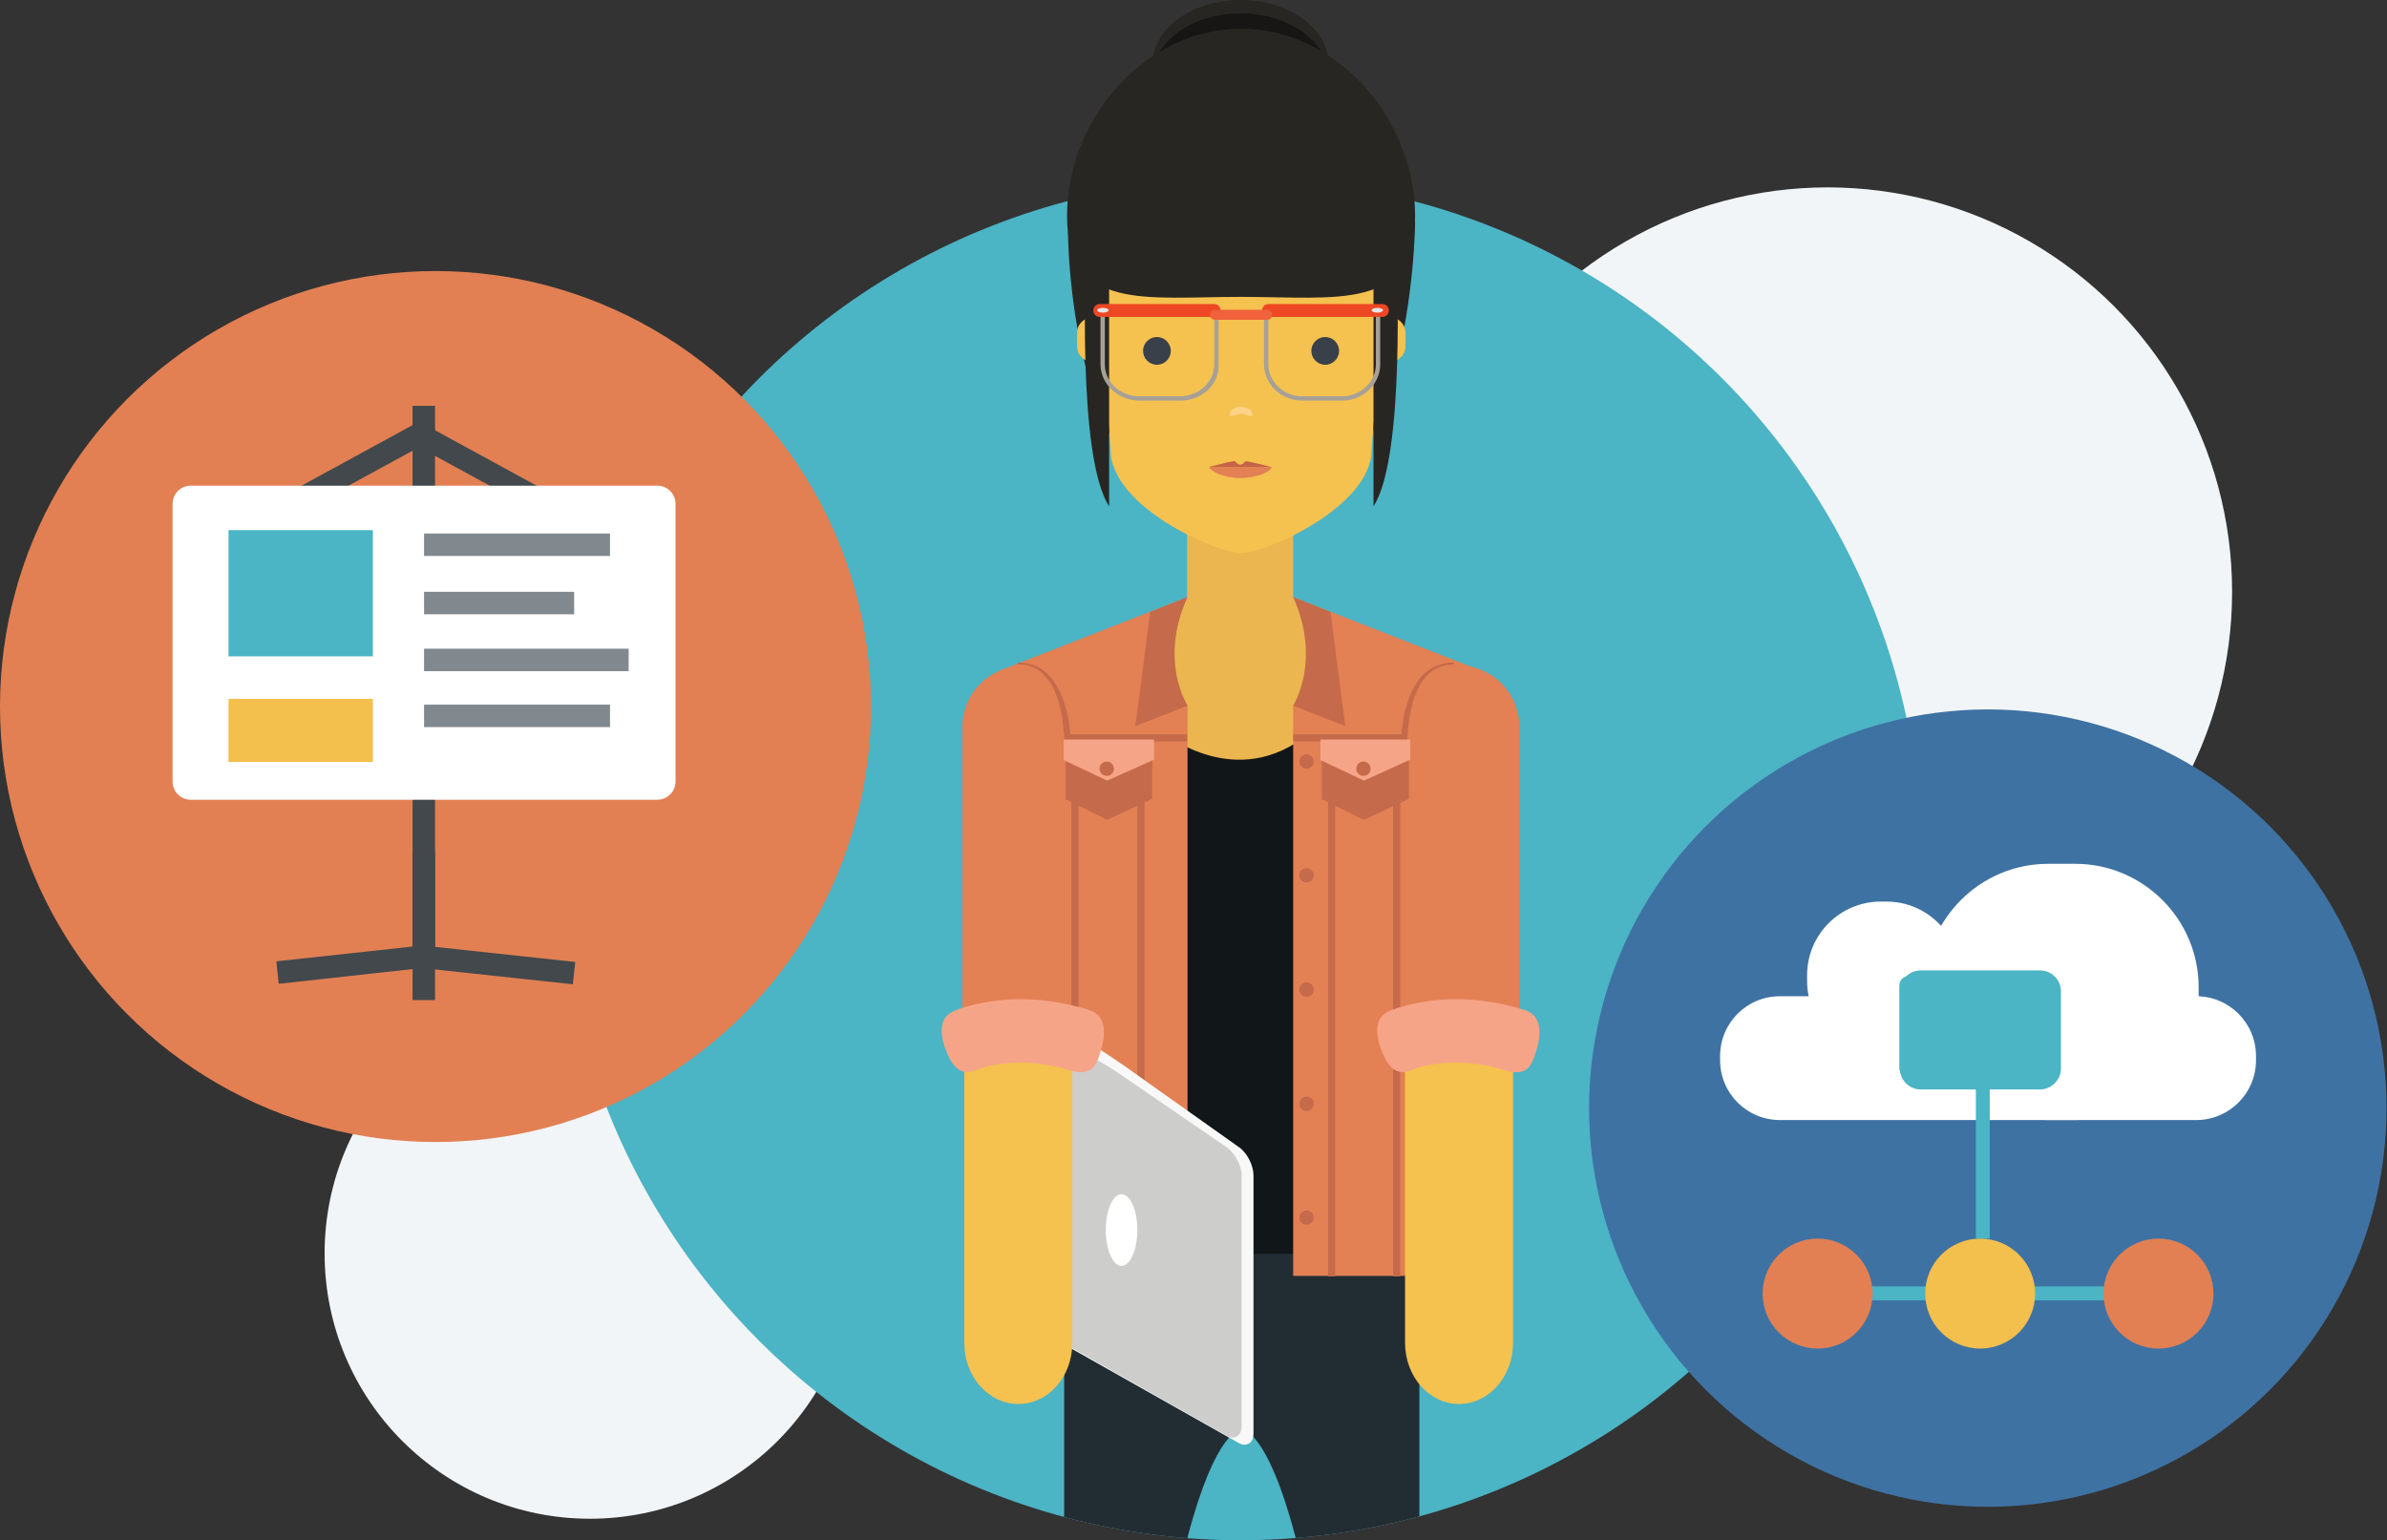 <?xml version="1.0" encoding="utf-8"?>
<!-- Generator: Adobe Illustrator 21.1.0, SVG Export Plug-In . SVG Version: 6.00 Build 0)  -->
<svg version="1.1" id="Layer_1" xmlns="http://www.w3.org/2000/svg" xmlns:xlink="http://www.w3.org/1999/xlink" x="0px" y="0px"
	 viewBox="0 0 499.3 322.2" style="enable-background:new 0 0 499.3 322.2;" xml:space="preserve">
<rect x="0" y="0" width="499.3" height="322.2" fill="#333333" stroke="none"/>
<style type="text/css">
	.st0{fill:#F2F5F7;}
	.st1{fill:#4BB4C5;}
	.st2{clip-path:url(#SVGID_2_);}
	.st3{fill:#222D33;}
	.st4{fill:#EBB64F;}
	.st5{fill:#282622;}
	.st6{fill:#171614;}
	.st7{fill:#F5C14F;}
	.st8{opacity:0.78;}
	.st9{fill:#FFD897;}
	.st10{fill:#E38054;}
	.st11{fill:#C56347;}
	.st12{fill:#394049;}
	.st13{fill:#A6A198;}
	.st14{fill:#ED4723;}
	.st15{fill:#F0623C;}
	.st16{fill:#E4E4E3;}
	.st17{fill:#111719;}
	.st18{fill:#C56A4A;}
	.st19{fill:none;stroke:#6798BA;stroke-width:12;stroke-miterlimit:10;}
	.st20{fill:#F6A487;}
	.st21{fill:#F8F8F8;}
	.st22{fill:#CDCDCC;}
	.st23{fill:#FFFFFF;}
	.st24{fill:#3E72A3;}
	.st25{fill:#4BB5C6;}
	.st26{fill:#E28053;}
	.st27{fill:#F3BF4D;}
	.st28{fill:#42484C;}
	.st29{fill:#82898E;}
</style>
<g>
	<circle class="st0" cx="123.4" cy="262.2" r="55.5"/>
	<circle class="st0" cx="382.3" cy="123.8" r="84.6"/>
	<circle class="st1" cx="259.5" cy="179.8" r="142.4"/>
	<g>
		<g>
			<defs>
				<circle id="SVGID_1_" cx="259.5" cy="179.8" r="142.4"/>
			</defs>
			<clipPath id="SVGID_2_">
				<use xlink:href="#SVGID_1_"  style="overflow:visible;"/>
			</clipPath>
			<g class="st2">
				<path class="st3" d="M294.5,222.6h-69.8l-2.1,57.2V456H244v-73c0,0-0.9-32,4.4-61.4c6-22.8,11.2-22.6,11.3-22.6v0l0,0l0,0v0
					c0.1,0,5.3-0.2,11.3,22.6c0,0,0,0,0,0c5.3,29.4,4.4,61.3,4.4,61.3v73h21.5V279.8L294.5,222.6z"/>
			</g>
		</g>
		<g>
			<polygon class="st4" points="248.4,124.9 239.1,134.7 240.1,155.2 278.5,158.3 274,127.4 270.5,124.9 			"/>
		</g>
		<g>
			<g>
				<path class="st4" d="M259.4,170.7c-6.1,0-11.1-5-11.1-11.1l0-70c0-6.1,5-11.1,11.1-11.1c6.1,0,11.1,5,11.1,11.1l0,70
					C270.5,165.8,265.6,170.7,259.4,170.7z"/>
			</g>
		</g>
		<g>
			<ellipse class="st5" cx="259.5" cy="13.3" rx="18.4" ry="13.3"/>
		</g>
		<g>
			<ellipse class="st6" cx="259.5" cy="16.1" rx="18.4" ry="13.3"/>
		</g>
		<g>
			<path class="st5" d="M223.4,48.6c0,0,0,62.3,36.2,62.3c36.2,0,36.4-64.5,36.4-64.5L223.4,48.6z"/>
		</g>
		<g>
			<g>
				<path class="st7" d="M228.7,75.7h-0.2c-1.8,0-3.2-1.5-3.2-3.2v-2.9c0-1.8,1.5-3.2,3.2-3.2h0.2c1.8,0,3.2,1.5,3.2,3.2v2.9
					C231.9,74.2,230.5,75.7,228.7,75.7z"/>
			</g>
			<g>
				<path class="st7" d="M290.8,75.7h-0.2c-1.8,0-3.2-1.5-3.2-3.2v-2.9c0-1.8,1.5-3.2,3.2-3.2h0.2c1.8,0,3.2,1.5,3.2,3.2v2.9
					C294,74.2,292.5,75.7,290.8,75.7z"/>
			</g>
		</g>
		<g>
			<path class="st7" d="M286.9,94.1c0,11.9-22.1,21.6-27.3,21.6c-5.2,0-27.3-9.7-27.3-21.6l-3.8-49.6c0-11.9,9.7-21.6,21.6-21.6
				h19.2c11.9,0,21.6,9.7,21.6,21.6L286.9,94.1z"/>
		</g>
		<g class="st8">
			<path class="st9" d="M262,86.7c0,0.9-1.1-0.1-2.4-0.1s-2.4,1-2.4,0.1c0-0.9,1.1-1.6,2.4-1.6S262,85.8,262,86.7z"/>
		</g>
		<g>
			<g>
				<path class="st5" d="M296,45.1C296,25,279.7,6,259.6,6c-20.1,0-36.4,19-36.4,39.1s16.3,17,36.4,17C279.7,62.1,296,65.2,296,45.1
					z"/>
			</g>
		</g>
		<g>
			<path class="st5" d="M223.1,42.3"/>
		</g>
		<g>
			<g>
				<path class="st10" d="M259.6,97.7h-0.2H253c0,0.8,2.9,2.3,6.5,2.3c3.6,0,6.5-1.5,6.5-2.3H259.6z"/>
			</g>
			<g>
				<path class="st11" d="M263.6,97.1c-1.4-0.3-2.9-0.7-3.1-0.6c-0.1,0.1-0.5,0.7-1.1,0.7c-0.5,0-0.9-0.6-1.1-0.7
					c-0.2-0.1-1.7,0.2-3.1,0.6c-1.2,0.3-2.4,0.6-2.4,0.6h6.4h0.2h6.4C265.9,97.7,264.8,97.4,263.6,97.1z"/>
			</g>
		</g>
		<g>
			<circle class="st12" cx="242" cy="73.4" r="2.9"/>
		</g>
		<g>
			<circle class="st12" cx="277.2" cy="73.4" r="2.9"/>
		</g>
		<g>
			<path class="st5" d="M227.2,53.7c0,0-2,41.9,4.8,52.2V54.5L227.2,53.7z"/>
		</g>
		<g>
			<path class="st5" d="M292.1,53.7c0,0,2,41.9-4.8,52.2V54.5L292.1,53.7z"/>
		</g>
		<g>
			<g>
				<g>
					<path class="st13" d="M246.9,83.8h-8.5c-4.5,0-8.2-3.4-8.2-7.6v-12h0.9v12c0,3.7,3.2,6.7,7.2,6.7h8.5c4,0,7.2-3,7.2-6.7v-12
						h0.9v12C255.1,80.4,251.4,83.8,246.9,83.8z"/>
				</g>
			</g>
			<g>
				<g>
					<path class="st13" d="M280.7,83.8h-8.3c-4.4,0-8-3.4-8-7.6v-12h0.9v12c0,3.7,3.2,6.7,7.1,6.7h8.3c3.9,0,7.1-3,7.1-6.7v-12h0.9
						v12C288.7,80.4,285.1,83.8,280.7,83.8z"/>
				</g>
			</g>
			<g>
				<g>
					<g>
						<g>
							<g>
								<path class="st14" d="M254,66.3H230c-0.7,0-1.3-0.6-1.3-1.3v-0.1c0-0.7,0.6-1.3,1.3-1.3H254c0.7,0,1.3,0.6,1.3,1.3V65
									C255.3,65.7,254.7,66.3,254,66.3z"/>
							</g>
						</g>
						<g>
							<g>
								<path class="st14" d="M289.2,66.3h-23.9c-0.7,0-1.3-0.6-1.3-1.3v-0.1c0-0.7,0.6-1.3,1.3-1.3h23.9c0.7,0,1.3,0.6,1.3,1.3V65
									C290.5,65.7,289.9,66.3,289.2,66.3z"/>
							</g>
						</g>
					</g>
				</g>
			</g>
			<g>
				<g>
					<path class="st15" d="M265.1,66.9h-11c-0.5,0-1-0.4-1-1v-0.1c0-0.5,0.4-1,1-1h11c0.5,0,1,0.4,1,1V66
						C266.1,66.5,265.6,66.9,265.1,66.9z"/>
				</g>
			</g>
			<g>
				<ellipse class="st16" cx="230.7" cy="64.9" rx="1.2" ry="0.5"/>
			</g>
			<g>
				<ellipse class="st16" cx="288.1" cy="64.9" rx="1.2" ry="0.5"/>
			</g>
		</g>
		<g>
			<path class="st17" d="M243.7,153.5c0,0,15,12.2,30,0c15-12.2,0,108.8,0,108.8h-31.1L243.7,153.5z"/>
		</g>
		<g>
			<path class="st10" d="M212.8,266.9h35.6V147.5c0,0-4.1-2.7-3.7-10c0.4-7.2,3.7-12.6,3.7-12.6l-39.6,15.5L212.8,266.9z"/>
		</g>
		<g>
			<g>
				<path class="st10" d="M201.3,216.2v-64.1c0-7.1,5.7-12.8,12.8-12.8c7.1,0,12.8,5.7,12.8,12.8v64.1
					C226.9,223.3,201.3,223.3,201.3,216.2z"/>
			</g>
		</g>
		<g>
			<path class="st18" d="M222.6,155.6c0-0.2,0-0.4,0-0.7c0-0.2,0-0.4,0-0.7c0-0.4,0-0.9-0.1-1.3c-0.1-0.9-0.2-1.8-0.3-2.7
				c-0.3-1.8-0.7-3.5-1.4-5.2c-0.3-0.8-0.7-1.6-1.2-2.3c-0.5-0.7-1.1-1.4-1.7-2c-0.7-0.6-1.4-1-2.3-1.3c-0.4-0.1-0.8-0.3-1.3-0.3
				c-0.4-0.1-0.9-0.1-1.3-0.1l0,0c-0.1,0-0.2-0.1-0.2-0.2c0-0.1,0.1-0.2,0.2-0.2c0.5,0,0.9,0,1.4,0.1c0.5,0.1,0.9,0.2,1.4,0.3
				c0.9,0.3,1.8,0.7,2.5,1.3c0.8,0.6,1.4,1.3,2,2c0.6,0.8,1,1.6,1.4,2.4c0.8,1.7,1.3,3.5,1.7,5.3c0.2,0.9,0.3,1.8,0.4,2.8
				c0.1,0.5,0.1,0.9,0.1,1.4c0,0.2,0,0.5,0,0.7c0,0.2,0,0.5,0,0.7c0,0.4-0.3,0.8-0.8,0.8C222.9,156.4,222.6,156,222.6,155.6
				C222.6,155.6,222.6,155.6,222.6,155.6L222.6,155.6z"/>
		</g>
		<g>
			<rect x="223.3" y="153.6" class="st18" width="25" height="1.5"/>
		</g>
		<g>
			<path class="st19" d="M270.5,154.4"/>
		</g>
		<g>
			<g>
				<polygon class="st18" points="222.9,158.3 241,158.3 241,167.1 231.6,171.5 222.9,167.2 				"/>
			</g>
			<g>
				<polygon class="st20" points="222.5,154.7 241.4,154.7 241.4,158.9 231.6,163.3 222.5,159 				"/>
			</g>
			<g>
				<circle class="st18" cx="231.5" cy="160.8" r="1.5"/>
			</g>
			<g>
				<rect x="224.1" y="164.9" class="st18" width="1.5" height="102.1"/>
			</g>
			<g>
				<rect x="237.9" y="164.9" class="st18" width="1.5" height="102.1"/>
			</g>
		</g>
		<g>
			<g>
				<path class="st10" d="M292.2,215.9V152c0-7.1,5.7-12.8,12.8-12.8s12.8,5.7,12.8,12.8v63.9C317.9,223,292.2,223,292.2,215.9z"/>
			</g>
		</g>
		<g>
			<path class="st21" d="M231.4,220.4c1.5,1,4.2,2.8,5.8,4l22,15.6c1.7,1.2,3,3.8,3,5.9v54c0,2-1.5,2.9-3.2,1.9l-42.7-24.1
				c-1.8-1-3.1-3.5-3-5.5l3.1-53.9c0.1-2,1.8-3.2,3.7-2.6l5,1.6C227,218,229.8,219.3,231.4,220.4z"/>
		</g>
		<g>
			<path class="st22" d="M228.8,221.4c1,0.5,3.3,1.8,4.9,2.9l22.9,15.7c1.7,1.2,3.1,3.8,3.1,5.8v52.6c0,2-1.5,2.9-3.2,1.9
				l-43.7-24.8c-1.8-1-3.1-3.5-3-5.6l3-51.7c0.1-2,1.8-3.1,3.6-2.2l7.1,3.1C225.4,219.9,227.8,220.9,228.8,221.4z"/>
		</g>
		<g>
			<g>
				<path class="st7" d="M213,293.7c-6.2,0-11.3-5.7-11.3-12.8v-65.6l22.6,0.2v65.4C224.3,288,219.3,293.7,213,293.7z"/>
			</g>
		</g>
		<g>
			<g>
				<path class="st20" d="M226,224.3c-0.6,0-1.3-0.1-1.9-0.3c-11.5-3.7-19.6-0.3-19.6-0.3c-3.2,1.5-5-0.1-6.4-3.4
					c-1.4-3.3-2-7.2,1.2-8.7c0.3-0.2,3.5-1.5,8.5-2.2c6.5-0.9,13.4-0.2,20.1,1.9c3.4,1.1,3.5,4.8,2.4,8.3
					C229.5,222.5,228.7,224.3,226,224.3z"/>
			</g>
		</g>
		<g>
			<path class="st10" d="M306.1,266.9h-35.6V147.5c0,0,4.1-2.7,3.7-10c-0.4-7.2-3.7-12.6-3.7-12.6l39.6,15.5L306.1,266.9z"/>
		</g>
		<g>
			<polygon class="st18" points="276.5,158.3 294.7,158.3 294.7,167.1 285.3,171.5 276.5,167.2 			"/>
		</g>
		<g>
			<path class="st18" d="M293.1,155.6c0-0.3,0-0.5,0-0.7c0-0.2,0-0.5,0-0.7c0-0.5,0.1-0.9,0.1-1.4c0.1-0.9,0.3-1.8,0.4-2.8
				c0.4-1.8,0.9-3.6,1.7-5.3c0.4-0.9,0.9-1.7,1.4-2.4c0.6-0.8,1.2-1.5,2-2c0.8-0.6,1.6-1,2.5-1.3c0.5-0.1,0.9-0.2,1.4-0.3
				c0.5-0.1,0.9-0.1,1.4-0.1c0.1,0,0.2,0.1,0.2,0.2c0,0.1-0.1,0.2-0.2,0.2l0,0c-0.4,0-0.9,0.1-1.3,0.1c-0.4,0.1-0.9,0.2-1.3,0.3
				c-0.8,0.3-1.6,0.7-2.3,1.3c-0.7,0.6-1.2,1.2-1.7,2c-0.5,0.7-0.9,1.5-1.2,2.3c-0.7,1.6-1.1,3.4-1.4,5.2c-0.1,0.9-0.2,1.8-0.3,2.7
				c0,0.4-0.1,0.9-0.1,1.3c0,0.2,0,0.4,0,0.7c0,0.2,0,0.4,0,0.7l0,0c0,0.4-0.3,0.8-0.7,0.8C293.5,156.4,293.1,156.1,293.1,155.6
				C293.1,155.6,293.1,155.6,293.1,155.6z"/>
		</g>
		<g>
			<rect x="270.5" y="153.6" class="st18" width="23.4" height="1.5"/>
		</g>
		<g>
			<polygon class="st20" points="276.2,154.7 295,154.7 295,158.9 285.3,163.3 276.2,159 			"/>
		</g>
		<g>
			<circle class="st18" cx="285.2" cy="160.8" r="1.5"/>
		</g>
		<g>
			<circle class="st18" cx="273.3" cy="159.3" r="1.5"/>
		</g>
		<g>
			<circle class="st18" cx="273.3" cy="183.1" r="1.5"/>
		</g>
		<g>
			<circle class="st18" cx="273.3" cy="207" r="1.5"/>
		</g>
		<g>
			<circle class="st18" cx="273.3" cy="230.9" r="1.5"/>
		</g>
		<g>
			<circle class="st18" cx="273.3" cy="254.7" r="1.5"/>
		</g>
		<g>
			<rect x="277.8" y="164.9" class="st18" width="1.5" height="102.1"/>
		</g>
		<g>
			<rect x="291.4" y="164.9" class="st18" width="1.5" height="102.1"/>
		</g>
		<g>
			<line class="st18" x1="292.4" y1="164.9" x2="292.4" y2="266.9"/>
		</g>
		<g>
			<g>
				<path class="st7" d="M305.2,293.7c-6.2,0-11.3-5.7-11.3-12.8v-65.6l22.6,0.2v65.4C316.5,288,311.4,293.7,305.2,293.7z"/>
			</g>
		</g>
		<g>
			<g>
				<path class="st20" d="M317.1,224.3c-0.6,0-1.3-0.1-1.9-0.3c-11.5-3.7-19.6-0.3-19.6-0.3c-3.2,1.5-5-0.1-6.4-3.4
					c-1.4-3.3-2-7.2,1.2-8.7c0.3-0.2,3.5-1.5,8.5-2.2c6.5-0.9,13.4-0.2,20.1,1.9c3.4,1.1,3.5,4.8,2.4,8.3
					C320.6,222.5,319.8,224.3,317.1,224.3z"/>
			</g>
		</g>
		<g>
			<path class="st18" d="M248.4,124.9l-7.8,3.1l-3.1,23.9l10.9-4.3C248.4,147.5,242.3,138.3,248.4,124.9z"/>
		</g>
		<g>
			<path class="st18" d="M270.5,124.9l7.8,3.1l3.1,23.9l-10.9-4.3C270.5,147.5,276.5,138.3,270.5,124.9z"/>
		</g>
		<g>
			<ellipse class="st23" cx="234.6" cy="257.3" rx="3.3" ry="7.5"/>
		</g>
	</g>
	<g>
		<circle class="st24" cx="415.8" cy="231.8" r="83.4"/>
		<g>
			<path class="st23" d="M434.1,234.3h-5.7c-14.2,0-25.8-11.6-25.8-25.8v-2c0-14.2,11.6-25.8,25.8-25.8h5.7
				c14.2,0,25.8,11.6,25.8,25.8v2C460,222.7,448.4,234.3,434.1,234.3z"/>
			<path class="st23" d="M394.6,220.6h-1.2c-8.5,0-15.4-6.9-15.4-15.4V204c0-8.5,6.9-15.4,15.4-15.4h1.2c8.5,0,15.4,6.9,15.4,15.4
				v1.2C410,213.6,403,220.6,394.6,220.6z"/>
			<path class="st23" d="M459.4,234.3h-87.1c-6.9,0-12.5-5.6-12.5-12.5v-0.9c0-6.9,5.6-12.5,12.5-12.5h87.1
				c6.9,0,12.5,5.6,12.5,12.5v0.9C471.9,228.7,466.3,234.3,459.4,234.3z"/>
		</g>
		<g>
			<g>
				<g>
					<rect x="386.6" y="269.1" class="st25" width="54.7" height="2.9"/>
					<circle class="st26" cx="380.2" cy="270.6" r="11.5"/>
					<circle class="st26" cx="451.5" cy="270.6" r="11.5"/>
					<path class="st25" d="M427.8,225.4h-28.6c-1,0-1.9-0.8-1.9-1.9v-17.4c0-1,0.8-1.9,1.9-1.9h28.6c1,0,1.9,0.8,1.9,1.9v17.4
						C429.6,224.6,428.8,225.4,427.8,225.4z"/>
					<rect x="413.3" y="225.4" class="st25" width="2.9" height="33.7"/>
				</g>
				<circle class="st27" cx="414.2" cy="270.6" r="11.5"/>
			</g>
			<path class="st1" d="M426.7,227.9h-24.9c-2.5,0-4.4-2-4.4-4.4v-16.1c0-2.5,2-4.4,4.4-4.4h24.9c2.5,0,4.4,2,4.4,4.4v16.1
				C431.1,225.9,429.1,227.9,426.7,227.9z M401.8,205.8c-0.9,0-1.6,0.7-1.6,1.6v16.1c0,0.9,0.7,1.6,1.6,1.6h24.9
				c0.9,0,1.6-0.7,1.6-1.6v-16.1c0-0.9-0.7-1.6-1.6-1.6H401.8z"/>
		</g>
	</g>
	<g>
		<circle class="st26" cx="91.1" cy="147.8" r="91.1"/>
		
			<rect x="60.5" y="95.1" transform="matrix(0.878 -0.479 0.479 0.878 -37.483 48.109)" class="st28" width="29.9" height="4.7"/>
		
			<rect x="100.2" y="84.1" transform="matrix(0.479 -0.878 0.878 0.479 -33.55 141.574)" class="st28" width="4.7" height="29.9"/>
		<polygon class="st28" points="58.3,205.8 57.8,201.1 86.3,198 86.3,84.9 91,84.9 91,202.2 		"/>
		
			<rect x="102" y="186" transform="matrix(0.107 -0.994 0.994 0.107 -107.385 284.009)" class="st28" width="4.7" height="31.6"/>
		<rect x="86.3" y="178.1" class="st28" width="4.7" height="31.1"/>
		<path class="st23" d="M137.4,167.3H39.9c-2.1,0-3.8-1.7-3.8-3.8v-58.1c0-2.1,1.7-3.8,3.8-3.8h97.6c2.1,0,3.8,1.7,3.8,3.8v58.1
			C141.3,165.6,139.6,167.3,137.4,167.3z"/>
		<rect x="47.8" y="110.9" class="st25" width="30.2" height="26.4"/>
		<rect x="47.8" y="146.2" class="st27" width="30.2" height="13.2"/>
		<rect x="88.7" y="111.6" class="st29" width="38.9" height="4.7"/>
		<rect x="88.7" y="123.8" class="st29" width="31.4" height="4.7"/>
		<rect x="88.7" y="135.7" class="st29" width="42.8" height="4.7"/>
		<rect x="88.7" y="147.4" class="st29" width="38.9" height="4.7"/>
	</g>
</g>
</svg>
